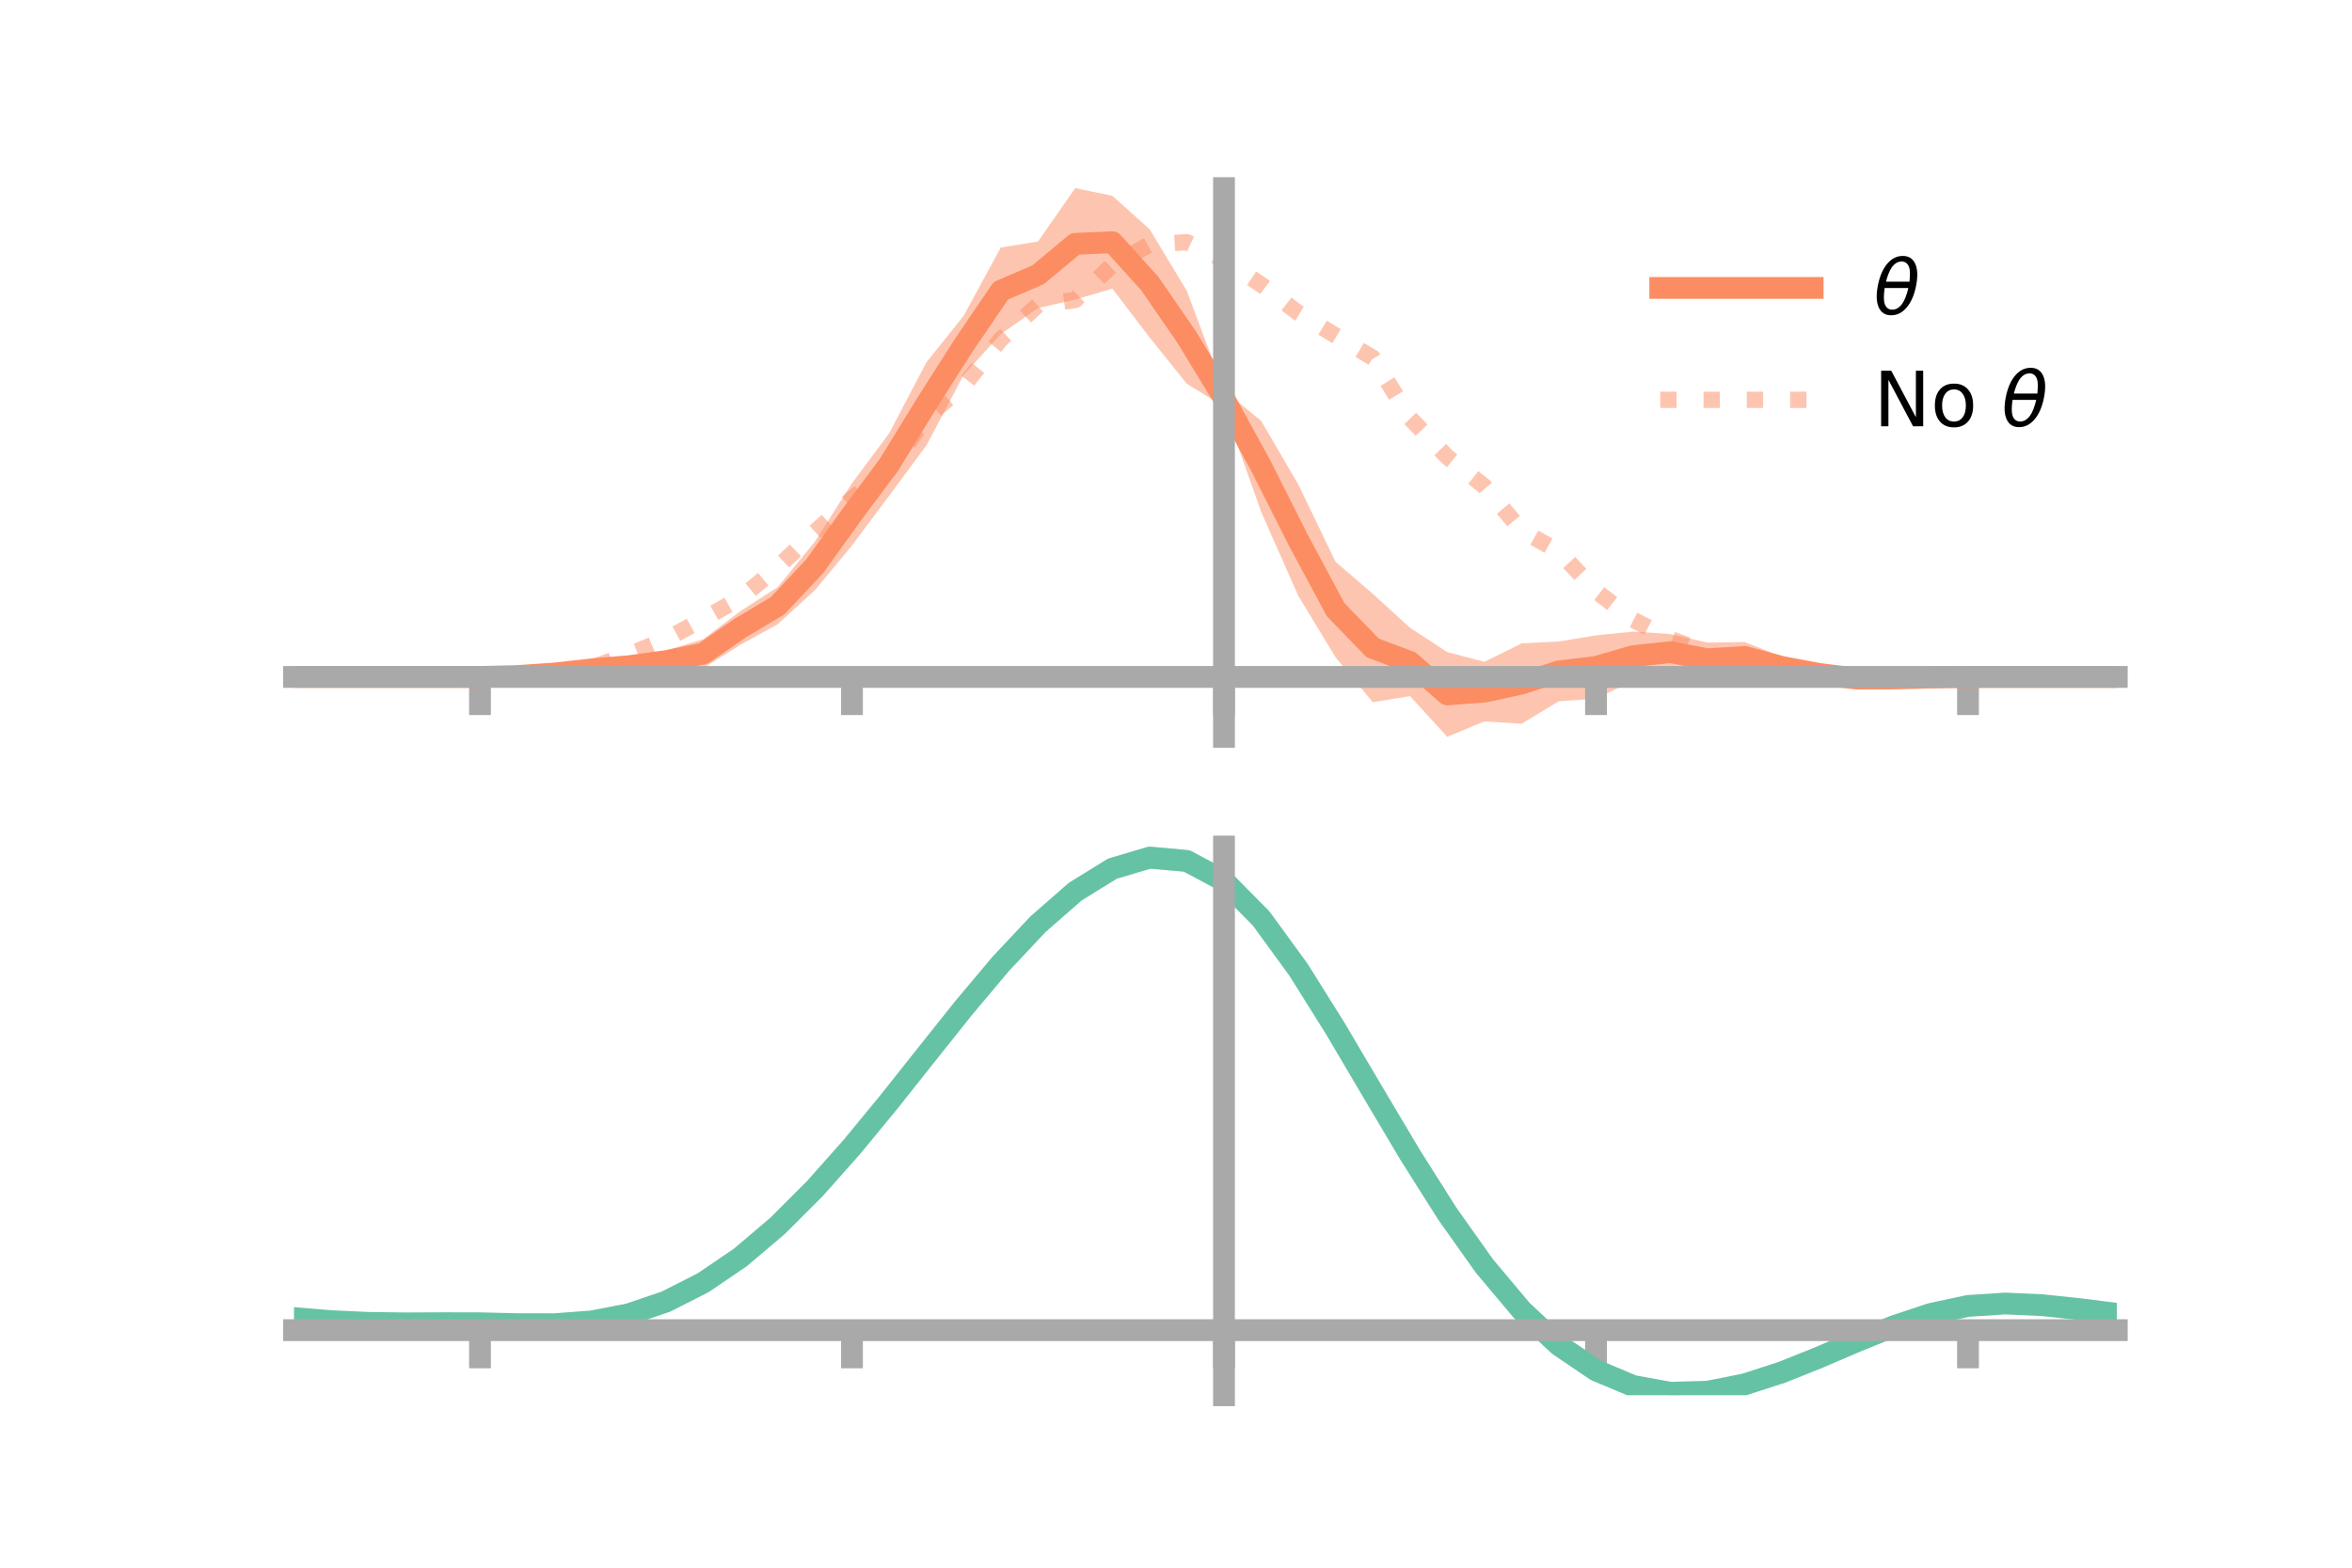 <?xml version="1.0" encoding="utf-8" standalone="no"?>
<!DOCTYPE svg PUBLIC "-//W3C//DTD SVG 1.1//EN"
  "http://www.w3.org/Graphics/SVG/1.1/DTD/svg11.dtd">
<!-- Created with matplotlib (https://matplotlib.org/) -->
<svg height="144pt" version="1.1" viewBox="0 0 216 144" width="216pt" xmlns="http://www.w3.org/2000/svg" xmlns:xlink="http://www.w3.org/1999/xlink">
 <defs>
  <style type="text/css">*{stroke-linecap:butt;stroke-linejoin:round;}</style>
 </defs>
 <g id="figure_1">
  <g id="patch_1">
   <path d="M 0 144 
L 216 144 
L 216 0 
L 0 0 
z
" style="fill:none;"/>
  </g>
  <g id="axes_1">
   <g id="patch_2">
    <path d="M 27 67.68 
L 194.4 67.68 
L 194.4 17.28 
L 27 17.28 
z
" style="fill:none;"/>
   </g>
   <g id="PolyCollection_1">
    <path clip-path="url(#p72caf7e7d6)" d="M 27 62.179 
L 27 62.179 
L 30.416 62.179 
L 33.833 62.179 
L 37.249 62.179 
L 40.665 62.179 
L 44.082 62.175 
L 47.498 62.007 
L 50.914 61.575 
L 54.331 61.002 
L 57.747 60.507 
L 61.163 59.764 
L 64.58 58.713 
L 67.996 56.134 
L 71.412 53.937 
L 74.829 49.763 
L 78.245 44.384 
L 81.661 39.796 
L 85.078 33.283 
L 88.494 29.01 
L 91.91 22.734 
L 95.327 22.184 
L 98.743 17.28 
L 102.159 17.986 
L 105.576 21.05 
L 108.992 26.711 
L 112.408 35.845 
L 115.824 38.665 
L 119.241 44.518 
L 122.657 51.61 
L 126.073 54.543 
L 129.49 57.664 
L 132.906 59.894 
L 136.322 60.791 
L 139.739 59.099 
L 143.155 58.925 
L 146.571 58.362 
L 149.988 58.015 
L 153.404 58.241 
L 156.82 59.026 
L 160.237 58.979 
L 163.653 60.319 
L 167.069 61.215 
L 170.486 61.842 
L 173.902 62.031 
L 177.318 62.151 
L 180.735 62.178 
L 184.151 62.179 
L 187.567 62.179 
L 190.984 62.179 
L 194.4 62.179 
L 194.4 62.179 
L 194.4 62.179 
L 190.984 62.179 
L 187.567 62.179 
L 184.151 62.179 
L 180.735 62.182 
L 177.318 62.324 
L 173.902 62.614 
L 170.486 62.816 
L 167.069 62.594 
L 163.653 62.216 
L 160.237 61.709 
L 156.82 62.089 
L 153.404 61.563 
L 149.988 62.524 
L 146.571 64.172 
L 143.155 64.419 
L 139.739 66.478 
L 136.322 66.267 
L 132.906 67.68 
L 129.49 63.943 
L 126.073 64.503 
L 122.657 60.381 
L 119.241 54.75 
L 115.824 47.03 
L 112.408 37.355 
L 108.992 35.252 
L 105.576 30.995 
L 102.159 26.516 
L 98.743 27.516 
L 95.327 28.3 
L 91.91 30.687 
L 88.494 34.448 
L 85.078 40.912 
L 81.661 45.529 
L 78.245 50.107 
L 74.829 54.23 
L 71.412 57.347 
L 67.996 59.23 
L 64.58 61.363 
L 61.163 61.69 
L 57.747 61.881 
L 54.331 61.971 
L 50.914 62.159 
L 47.498 62.188 
L 44.082 62.18 
L 40.665 62.179 
L 37.249 62.179 
L 33.833 62.179 
L 30.416 62.179 
L 27 62.179 
z
" style="fill:#fc8d62;fill-opacity:0.5;"/>
   </g>
   <g id="matplotlib.axis_1">
    <g id="xtick_1">
     <g id="line2d_1">
      <defs>
       <path d="M 0 0 
L 0 3.5 
" id="m284765b027" style="stroke:#a9a9a9;stroke-width:2;"/>
      </defs>
      <g>
       <use style="fill:#a9a9a9;stroke:#a9a9a9;stroke-width:2;" x="44.082" xlink:href="#m284765b027" y="62.179"/>
      </g>
     </g>
    </g>
    <g id="xtick_2">
     <g id="line2d_2">
      <g>
       <use style="fill:#a9a9a9;stroke:#a9a9a9;stroke-width:2;" x="78.245" xlink:href="#m284765b027" y="62.179"/>
      </g>
     </g>
    </g>
    <g id="xtick_3">
     <g id="line2d_3">
      <g>
       <use style="fill:#a9a9a9;stroke:#a9a9a9;stroke-width:2;" x="112.408" xlink:href="#m284765b027" y="62.179"/>
      </g>
     </g>
    </g>
    <g id="xtick_4">
     <g id="line2d_4">
      <g>
       <use style="fill:#a9a9a9;stroke:#a9a9a9;stroke-width:2;" x="146.571" xlink:href="#m284765b027" y="62.179"/>
      </g>
     </g>
    </g>
    <g id="xtick_5">
     <g id="line2d_5">
      <g>
       <use style="fill:#a9a9a9;stroke:#a9a9a9;stroke-width:2;" x="180.735" xlink:href="#m284765b027" y="62.179"/>
      </g>
     </g>
    </g>
   </g>
   <g id="matplotlib.axis_2"/>
   <g id="line2d_6">
    <path clip-path="url(#p72caf7e7d6)" d="M 27 62.179 
L 30.416 62.179 
L 33.833 62.179 
L 37.249 62.179 
L 40.665 62.179 
L 44.082 62.178 
L 47.498 62.098 
L 50.914 61.867 
L 54.331 61.487 
L 57.747 61.194 
L 61.163 60.727 
L 64.58 60.038 
L 67.996 57.682 
L 71.412 55.642 
L 74.829 51.997 
L 78.245 47.246 
L 81.661 42.662 
L 85.078 37.098 
L 88.494 31.729 
L 91.91 26.711 
L 95.327 25.242 
L 98.743 22.398 
L 102.159 22.251 
L 105.576 26.022 
L 108.992 30.982 
L 112.408 36.6 
L 115.824 42.847 
L 119.241 49.634 
L 122.657 55.995 
L 126.073 59.523 
L 129.49 60.803 
L 132.906 63.787 
L 136.322 63.529 
L 139.739 62.789 
L 143.155 61.672 
L 146.571 61.267 
L 149.988 60.269 
L 153.404 59.902 
L 156.82 60.557 
L 160.237 60.344 
L 163.653 61.267 
L 167.069 61.905 
L 170.486 62.329 
L 173.902 62.322 
L 177.318 62.237 
L 180.735 62.18 
L 184.151 62.179 
L 187.567 62.179 
L 190.984 62.179 
L 194.4 62.179 
" style="fill:none;stroke:#fc8d62;stroke-linecap:square;stroke-width:2;"/>
   </g>
   <g id="line2d_7">
    <path clip-path="url(#p72caf7e7d6)" d="M 27 62.179 
L 30.416 62.179 
L 33.833 62.179 
L 37.249 62.179 
L 40.665 62.179 
L 44.082 62.179 
L 47.498 62.103 
L 50.914 61.851 
L 54.331 61.322 
L 57.747 60.126 
L 61.163 58.72 
L 64.58 56.869 
L 67.996 54.933 
L 71.412 52.109 
L 74.829 48.861 
L 78.245 45.812 
L 81.661 43.117 
L 85.078 38.329 
L 88.494 35.427 
L 91.91 31.168 
L 95.327 28.017 
L 98.743 27.555 
L 102.159 24.334 
L 105.576 22.456 
L 108.992 22.251 
L 112.408 23.856 
L 115.824 26.149 
L 119.241 28.752 
L 122.657 30.823 
L 126.073 32.861 
L 129.49 38.407 
L 132.906 41.963 
L 136.322 44.678 
L 139.739 48.734 
L 143.155 50.655 
L 146.571 54.293 
L 149.988 56.933 
L 153.404 58.689 
L 156.82 59.976 
L 160.237 61.365 
L 163.653 61.99 
L 167.069 62.303 
L 170.486 62.21 
L 173.902 62.254 
L 177.318 62.223 
L 180.735 62.179 
L 184.151 62.179 
L 187.567 62.179 
L 190.984 62.179 
L 194.4 62.179 
" style="fill:none;stroke:#fc8d62;stroke-dasharray:1.5,2.475;stroke-dashoffset:0;stroke-opacity:0.5;stroke-width:1.5;"/>
   </g>
   <g id="patch_3">
    <path d="M 112.408 67.68 
L 112.408 17.28 
" style="fill:none;stroke:#a9a9a9;stroke-linecap:square;stroke-linejoin:miter;stroke-width:2;"/>
   </g>
   <g id="patch_4">
    <path d="M 194.4 67.68 
L 194.4 17.28 
" style="fill:none;"/>
   </g>
   <g id="patch_5">
    <path d="M 27 62.179 
L 194.4 62.179 
" style="fill:none;stroke:#a9a9a9;stroke-linecap:square;stroke-linejoin:miter;stroke-width:2;"/>
   </g>
   <g id="patch_6">
    <path d="M 27 17.28 
L 194.4 17.28 
" style="fill:none;"/>
   </g>
   <g id="legend_1">
    <g id="line2d_8">
     <path d="M 152.47 26.449 
L 166.47 26.449 
" style="fill:none;stroke:#fc8d62;stroke-linecap:square;stroke-width:2;"/>
    </g>
    <g id="line2d_9"/>
    <g id="text_1">
     <!-- $\theta$ -->
     <g transform="translate(172.07 28.899)scale(0.07 -0.07)">
      <defs>
       <path d="M 45.516 34.672 
L 14.453 34.672 
Q 12.359 20.062 14.5 13.875 
Q 17.188 6.25 24.469 6.25 
Q 31.781 6.25 37.359 13.922 
Q 42.234 20.656 45.516 34.672 
z
M 47.016 42.969 
Q 48.344 56.844 46.625 61.719 
Q 43.953 69.438 36.766 69.438 
Q 29.297 69.438 23.828 61.812 
Q 19.531 55.672 16.156 42.969 
z
M 38.188 76.766 
Q 49.906 76.766 54.594 66.406 
Q 59.281 56.109 55.719 37.844 
Q 52.203 19.625 43.453 9.281 
Q 34.766 -1.125 23.047 -1.125 
Q 11.281 -1.125 6.641 9.281 
Q 2 19.625 5.516 37.844 
Q 9.078 56.109 17.719 66.406 
Q 26.422 76.766 38.188 76.766 
z
" id="DejaVuSans-Oblique-952"/>
      </defs>
      <use transform="translate(0 0.234)" xlink:href="#DejaVuSans-Oblique-952"/>
     </g>
    </g>
    <g id="line2d_10">
     <path d="M 152.47 36.724 
L 166.47 36.724 
" style="fill:none;stroke:#fc8d62;stroke-dasharray:1.5,2.475;stroke-dashoffset:0;stroke-opacity:0.5;stroke-width:1.5;"/>
    </g>
    <g id="line2d_11"/>
    <g id="text_2">
     <!-- No $\theta$ -->
     <g transform="translate(172.07 39.174)scale(0.07 -0.07)">
      <defs>
       <path d="M 9.812 72.906 
L 23.094 72.906 
L 55.422 11.922 
L 55.422 72.906 
L 64.984 72.906 
L 64.984 0 
L 51.703 0 
L 19.391 60.984 
L 19.391 0 
L 9.812 0 
z
" id="DejaVuSans-78"/>
       <path d="M 30.609 48.391 
Q 23.391 48.391 19.188 42.75 
Q 14.984 37.109 14.984 27.297 
Q 14.984 17.484 19.156 11.844 
Q 23.344 6.203 30.609 6.203 
Q 37.797 6.203 41.984 11.859 
Q 46.188 17.531 46.188 27.297 
Q 46.188 37.016 41.984 42.703 
Q 37.797 48.391 30.609 48.391 
z
M 30.609 56 
Q 42.328 56 49.016 48.375 
Q 55.719 40.766 55.719 27.297 
Q 55.719 13.875 49.016 6.219 
Q 42.328 -1.422 30.609 -1.422 
Q 18.844 -1.422 12.172 6.219 
Q 5.516 13.875 5.516 27.297 
Q 5.516 40.766 12.172 48.375 
Q 18.844 56 30.609 56 
z
" id="DejaVuSans-111"/>
       <path id="DejaVuSans-32"/>
      </defs>
      <use transform="translate(0 0.234)" xlink:href="#DejaVuSans-78"/>
      <use transform="translate(74.805 0.234)" xlink:href="#DejaVuSans-111"/>
      <use transform="translate(135.986 0.234)" xlink:href="#DejaVuSans-32"/>
      <use transform="translate(167.773 0.234)" xlink:href="#DejaVuSans-Oblique-952"/>
     </g>
    </g>
   </g>
  </g>
  <g id="axes_2">
   <g id="patch_7">
    <path d="M 27 128.16 
L 194.4 128.16 
L 194.4 77.76 
L 27 77.76 
z
" style="fill:none;"/>
   </g>
   <g id="PolyCollection_2">
    <path clip-path="url(#pf8e690dbde)" d="M 27 121.11 
L 27 121.029 
L 30.416 121.325 
L 33.833 121.485 
L 37.249 121.526 
L 40.665 121.506 
L 44.082 121.511 
L 47.498 121.594 
L 50.914 121.598 
L 54.331 121.341 
L 57.747 120.679 
L 61.163 119.496 
L 64.58 117.724 
L 67.996 115.341 
L 71.412 112.366 
L 74.829 108.859 
L 78.245 104.914 
L 81.661 100.658 
L 85.078 96.247 
L 88.494 91.863 
L 91.91 87.706 
L 95.327 83.991 
L 98.743 80.944 
L 102.159 78.791 
L 105.576 77.76 
L 108.992 78.071 
L 112.408 79.93 
L 115.824 83.444 
L 119.241 88.206 
L 122.657 93.746 
L 126.073 99.63 
L 129.49 105.478 
L 132.906 110.978 
L 136.322 115.883 
L 139.739 120.02 
L 143.155 123.281 
L 146.571 125.626 
L 149.988 127.075 
L 153.404 127.701 
L 156.82 127.613 
L 160.237 126.949 
L 163.653 125.864 
L 167.069 124.52 
L 170.486 123.086 
L 173.902 121.726 
L 177.318 120.602 
L 180.735 119.876 
L 184.151 119.654 
L 187.567 119.813 
L 190.984 120.185 
L 194.4 120.627 
L 194.4 120.733 
L 194.4 120.733 
L 190.984 120.317 
L 187.567 119.964 
L 184.151 119.815 
L 180.735 120.041 
L 177.318 120.779 
L 173.902 121.936 
L 170.486 123.349 
L 167.069 124.842 
L 163.653 126.239 
L 160.237 127.366 
L 156.82 128.057 
L 153.404 128.16 
L 149.988 127.549 
L 146.571 126.128 
L 143.155 123.845 
L 139.739 120.686 
L 136.322 116.691 
L 132.906 111.957 
L 129.49 106.645 
L 126.073 100.989 
L 122.657 95.292 
L 119.241 89.921 
L 115.824 85.3 
L 112.408 81.89 
L 108.992 80.092 
L 105.576 79.793 
L 102.159 80.791 
L 98.743 82.865 
L 95.327 85.793 
L 91.91 89.353 
L 88.494 93.328 
L 85.078 97.513 
L 81.661 101.714 
L 78.245 105.762 
L 74.829 109.508 
L 71.412 112.836 
L 67.996 115.659 
L 64.58 117.924 
L 61.163 119.619 
L 57.747 120.765 
L 54.331 121.419 
L 50.914 121.673 
L 47.498 121.669 
L 44.082 121.586 
L 40.665 121.576 
L 37.249 121.588 
L 33.833 121.54 
L 30.416 121.386 
L 27 121.11 
z
" style="fill:#66c2a5;fill-opacity:0.5;"/>
   </g>
   <g id="matplotlib.axis_3">
    <g id="xtick_6">
     <g id="line2d_12">
      <g>
       <use style="fill:#a9a9a9;stroke:#a9a9a9;stroke-width:2;" x="44.082" xlink:href="#m284765b027" y="122.181"/>
      </g>
     </g>
    </g>
    <g id="xtick_7">
     <g id="line2d_13">
      <g>
       <use style="fill:#a9a9a9;stroke:#a9a9a9;stroke-width:2;" x="78.245" xlink:href="#m284765b027" y="122.181"/>
      </g>
     </g>
    </g>
    <g id="xtick_8">
     <g id="line2d_14">
      <g>
       <use style="fill:#a9a9a9;stroke:#a9a9a9;stroke-width:2;" x="112.408" xlink:href="#m284765b027" y="122.181"/>
      </g>
     </g>
    </g>
    <g id="xtick_9">
     <g id="line2d_15">
      <g>
       <use style="fill:#a9a9a9;stroke:#a9a9a9;stroke-width:2;" x="146.571" xlink:href="#m284765b027" y="122.181"/>
      </g>
     </g>
    </g>
    <g id="xtick_10">
     <g id="line2d_16">
      <g>
       <use style="fill:#a9a9a9;stroke:#a9a9a9;stroke-width:2;" x="180.735" xlink:href="#m284765b027" y="122.181"/>
      </g>
     </g>
    </g>
   </g>
   <g id="matplotlib.axis_4"/>
   <g id="line2d_17">
    <path clip-path="url(#pf8e690dbde)" d="M 27 121.07 
L 30.416 121.355 
L 33.833 121.512 
L 37.249 121.557 
L 40.665 121.541 
L 44.082 121.548 
L 47.498 121.631 
L 50.914 121.635 
L 54.331 121.38 
L 57.747 120.722 
L 61.163 119.558 
L 64.58 117.824 
L 67.996 115.5 
L 71.412 112.601 
L 74.829 109.184 
L 78.245 105.338 
L 81.661 101.186 
L 85.078 96.88 
L 88.494 92.595 
L 91.91 88.529 
L 95.327 84.892 
L 98.743 81.904 
L 102.159 79.791 
L 105.576 78.777 
L 108.992 79.082 
L 112.408 80.91 
L 115.824 84.372 
L 119.241 89.063 
L 122.657 94.519 
L 126.073 100.31 
L 129.49 106.062 
L 132.906 111.467 
L 136.322 116.287 
L 139.739 120.353 
L 143.155 123.563 
L 146.571 125.877 
L 149.988 127.312 
L 153.404 127.93 
L 156.82 127.835 
L 160.237 127.158 
L 163.653 126.051 
L 167.069 124.681 
L 170.486 123.217 
L 173.902 121.831 
L 177.318 120.691 
L 180.735 119.958 
L 184.151 119.734 
L 187.567 119.889 
L 190.984 120.251 
L 194.4 120.68 
" style="fill:none;stroke:#66c2a5;stroke-linecap:square;stroke-width:2;"/>
   </g>
   <g id="patch_8">
    <path d="M 112.408 128.16 
L 112.408 77.76 
" style="fill:none;stroke:#a9a9a9;stroke-linecap:square;stroke-linejoin:miter;stroke-width:2;"/>
   </g>
   <g id="patch_9">
    <path d="M 194.4 128.16 
L 194.4 77.76 
" style="fill:none;"/>
   </g>
   <g id="patch_10">
    <path d="M 27 122.181 
L 194.4 122.181 
" style="fill:none;stroke:#a9a9a9;stroke-linecap:square;stroke-linejoin:miter;stroke-width:2;"/>
   </g>
   <g id="patch_11">
    <path d="M 27 77.76 
L 194.4 77.76 
" style="fill:none;"/>
   </g>
  </g>
 </g>
 <defs>
  <clipPath id="p72caf7e7d6">
   <rect height="50.4" width="167.4" x="27" y="17.28"/>
  </clipPath>
  <clipPath id="pf8e690dbde">
   <rect height="50.4" width="167.4" x="27" y="77.76"/>
  </clipPath>
 </defs>
</svg>
